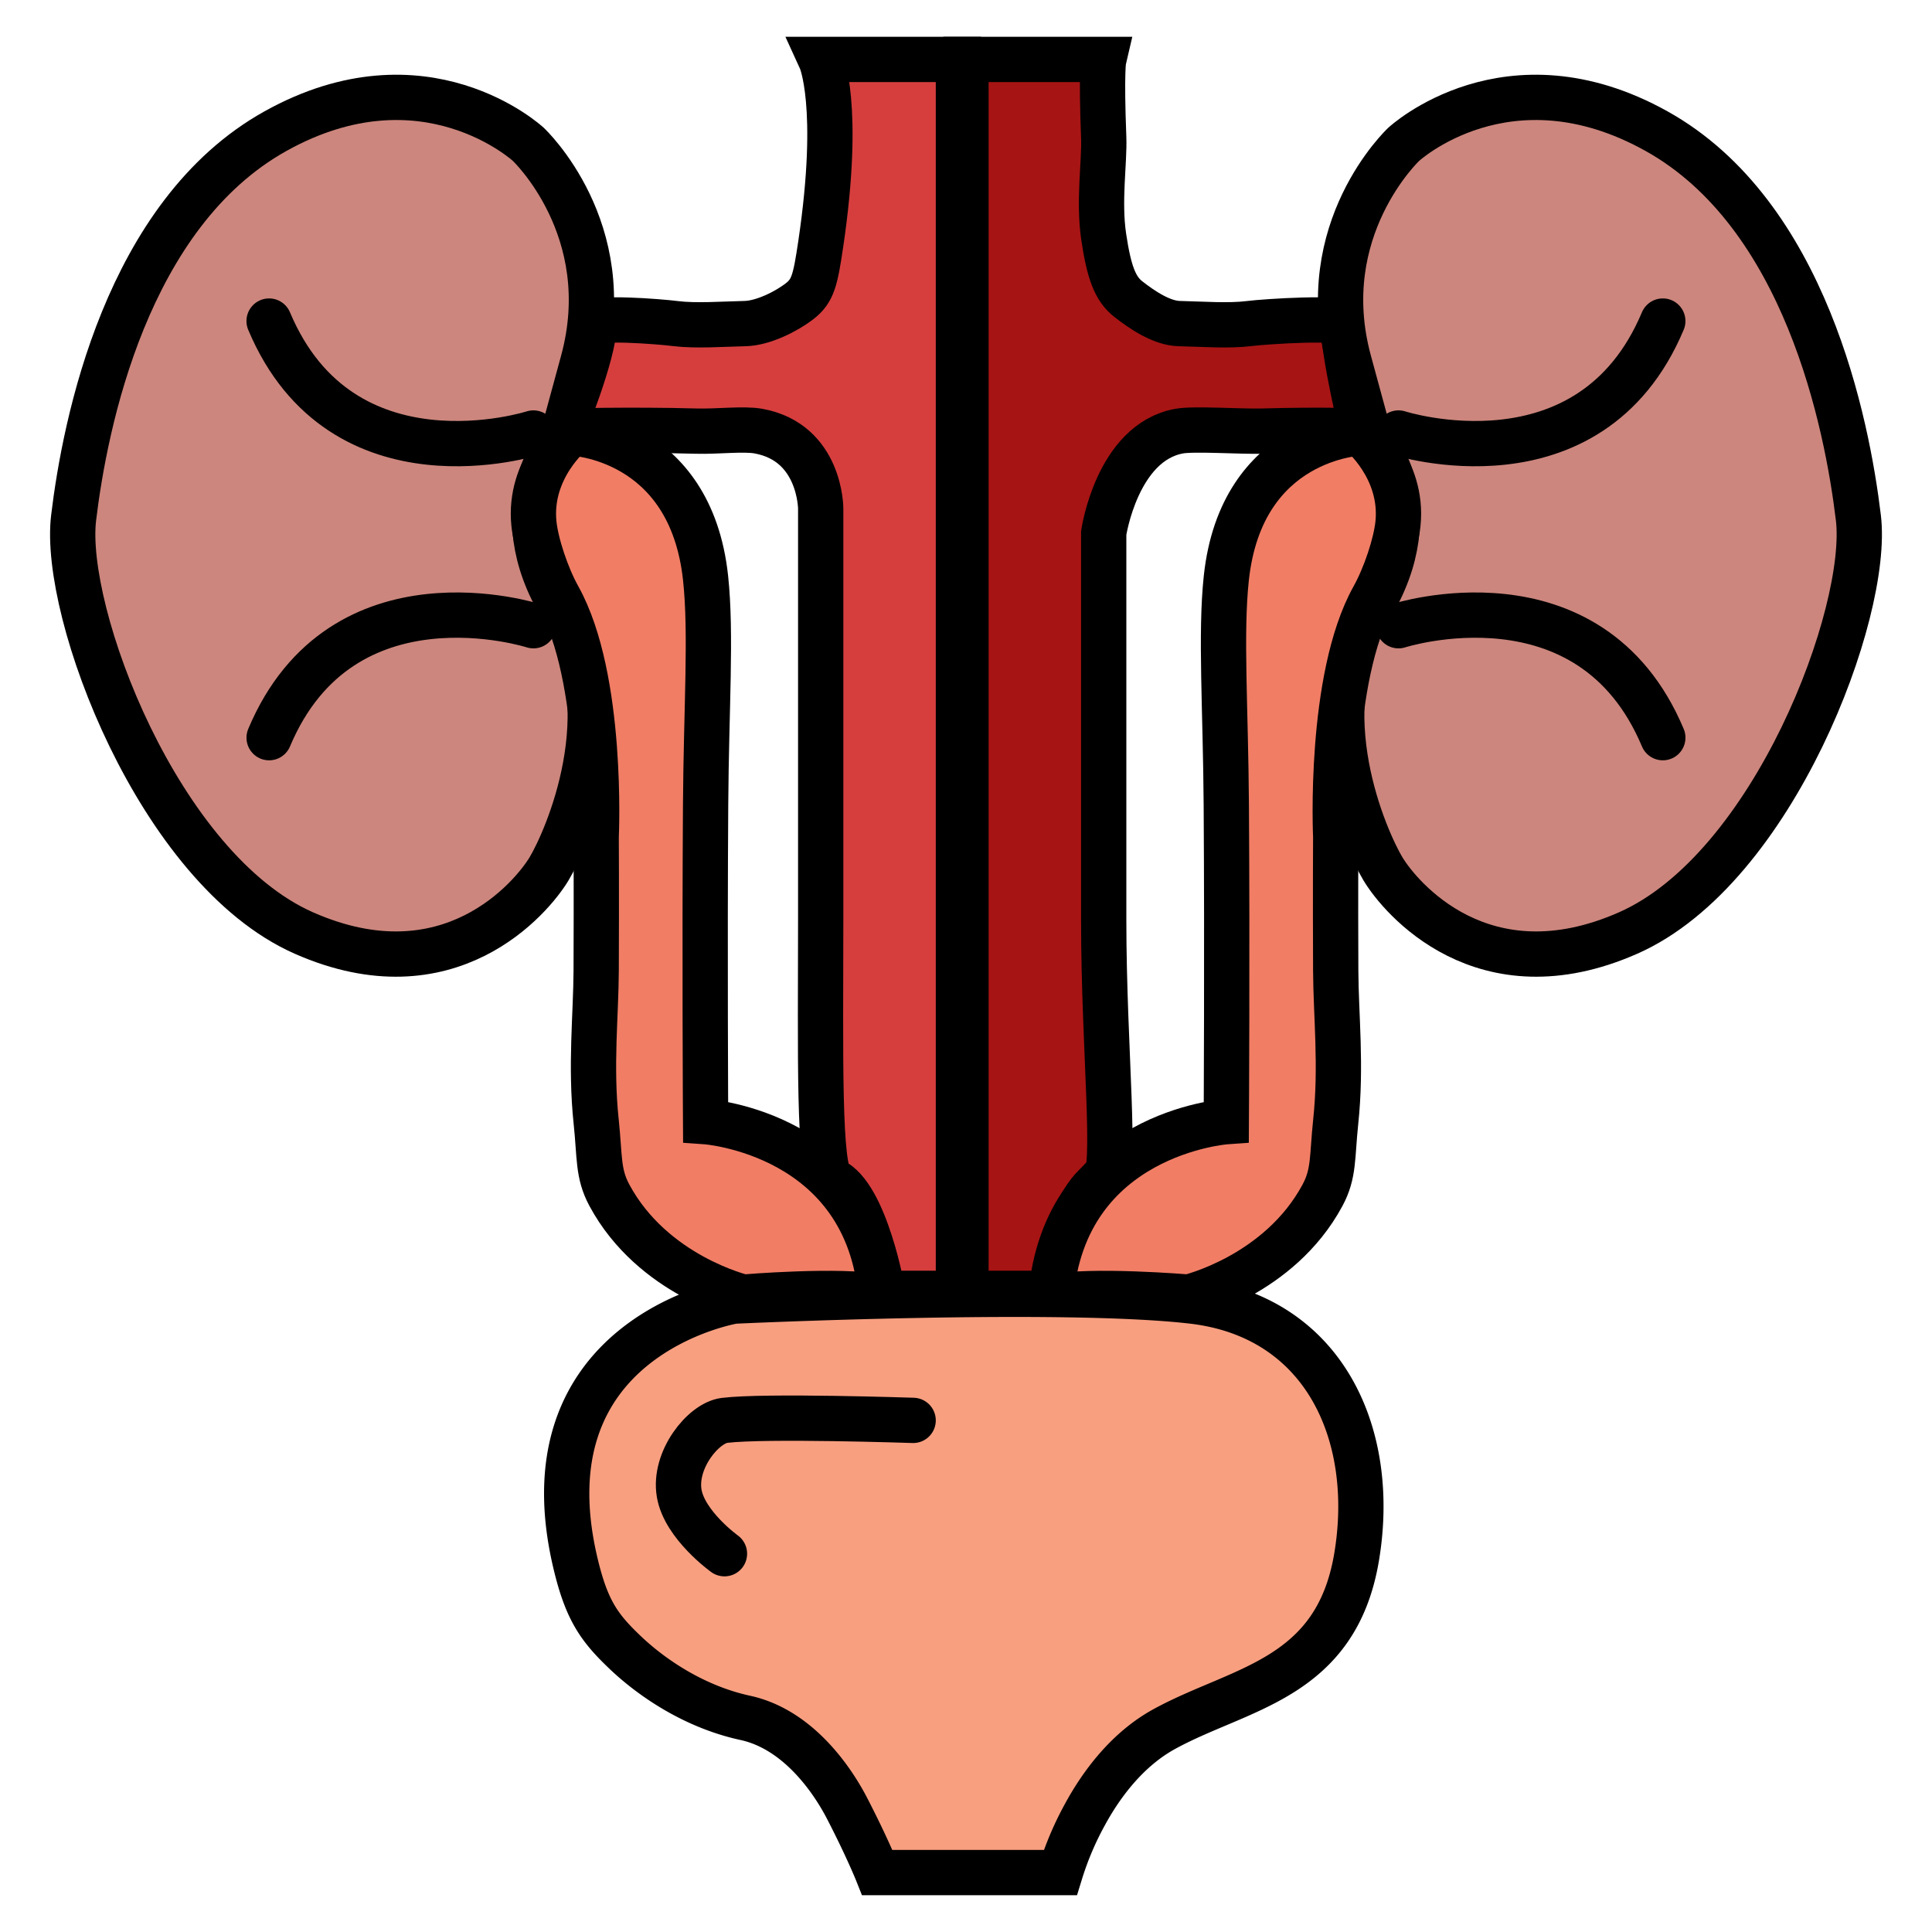 <svg xmlns="http://www.w3.org/2000/svg" xmlns:xlink="http://www.w3.org/1999/xlink" width="512" height="512" viewBox="0 0 512 512">
  <rect x="0" y="0" width="512" height="512" fill="#333333" stroke="none"/>
  <defs>
    <clipPath id="clip-Custom_Size_3">
      <rect width="512" height="512"/>
    </clipPath>
  </defs>
  <g id="Custom_Size_3" data-name="Custom Size – 3" clip-path="url(#clip-Custom_Size_3)">
    <rect width="512" height="512" fill="#fff"/>
    <g id="Group_6" data-name="Group 6" transform="translate(-1146 83)">
      <g id="Group_7" data-name="Group 7">
        <path id="Path_19" data-name="Path 19" d="M1381.5,24H1418V351h-20s-4.5-26-13.5-30c-3.681-1.636-3-34.352-3-69,0-49.417,0-109,0-109s0-17.5-16.5-20.5c-3.96-.72-10.87.161-16.5,0-16.668-.477-35.5,0-35.5,0s8.5-20.5,8.5-28.5c0-1.824,16.724-.6,21.5,0,5.384.674,12.579.135,18.5,0,4.628-.1,10.885-3.157,14.5-6,3.435-2.692,4.091-5.524,5.5-15C1387,36,1381.5,24,1381.5,24Z" transform="translate(-18.007 -91.25)" fill="#d63e3e" stroke="#000" stroke-width="12"/>
        <path id="Path_20" data-name="Path 20" d="M1349.5,24H1313V351h23.5s4-26,13-30c3.681-1.636,0-34.352,0-69,0-49.417,0-102.5,0-102.5s3.5-24,20-27c3.96-.72,16.37.161,22,0,16.668-.477,26.5,0,26.5,0s-5-20.5-5-28.5c0-1.824-20.224-.6-25,0-5.384.674-12.579.135-18.5,0-4.628-.1-9.885-3.657-13.5-6.5-3.435-2.692-5.091-7.024-6.5-16.5-1.413-9.509.25-19.85,0-26.333C1348.814,26.905,1349.5,24,1349.5,24Z" transform="translate(88.993 -91.25)" fill="#a71414" stroke="#000" stroke-width="12"/>
        <path id="Path_21" data-name="Path 21" d="M1527,124s16.5,18.5,0,45.5-1,61.5,3.5,69,26.5,34,65,17,64-85,61-110S1642.5,65,1603,43s-67,3.5-67,3.5S1512,69,1521.5,104,1527,124,1527,124Z" transform="translate(-18.007 -91.25)" fill="#cc867d" stroke="#000" stroke-width="12"/>
        <path id="Path_22" data-name="Path 22" d="M1649.014,124s-16.5,18.5,0,45.5,1,61.5-3.5,69-26.5,34-65,17-64-85-61-110,14-80.5,53.5-102.5,67,3.5,67,3.5,24,22.5,14.5,57.5S1649.014,124,1649.014,124Z" transform="translate(-354.007 -91.25)" fill="#cc867d" stroke="#000" stroke-width="12"/>
        <path id="Path_23" data-name="Path 23" d="M1315.5,123s31.5,1,35.5,38.5c1.572,14.738.172,34.354,0,60-.262,38.982,0,84,0,84s43,3,46.5,46.5c.165,2.053,2.884.6,0,0-10.552-2.188-36.5,0-36.5,0s-24-5.619-35.5-27c-3.113-5.787-2.505-10.107-3.5-19.5-1.571-14.832-.049-28.236,0-40,.089-21.242,0-35.5,0-35.5s2-42-10-63.5c-3.084-5.525-5.949-14.073-6.5-19.5C1304.009,132.347,1315.5,123,1315.5,123Z" transform="translate(-18.007 -91.25)" fill="#f17d65" stroke="#000" stroke-width="12"/>
        <path id="Path_24" data-name="Path 24" d="M1389.487,123s-31.5,1-35.5,38.5c-1.572,14.738-.172,34.354,0,60,.262,38.982,0,84,0,84s-43,3-46.5,46.5c-.454,5.64-4.535.944,0,0,10.552-2.188,36.5,0,36.5,0s24-5.619,35.5-27c3.113-5.787,2.505-10.107,3.5-19.5,1.571-14.832.049-28.236,0-40-.089-21.242,0-35.5,0-35.5s-2-42,10-63.5c3.084-5.525,5.949-14.073,6.5-19.5C1400.978,132.347,1389.487,123,1389.487,123Z" transform="translate(116.993 -91.25)" fill="#f17d65" stroke="#000" stroke-width="12"/>
        <path id="Path_25" data-name="Path 25" d="M1358.5,353.061S1301,362.5,1317,424.5c2.834,10.981,6.179,15.45,12.5,21.5,7.41,7.1,18.749,14.629,32,17.5,14.2,3.077,23.265,16.77,27,24,5.326,10.3,8,17,8,17H1445a81.95,81.95,0,0,1,6.612-15.54c4.234-7.763,11.048-17.048,20.888-22.46,20-11,45.5-13,51-45.5s-8.5-63.878-43.5-67.939S1358.5,353.061,1358.5,353.061Z" transform="translate(-18.007 -91.25)" fill="#f89f80" stroke="#000" stroke-width="12"/>
        <path id="Path_26" data-name="Path 26" d="M1534.62,123s50.713,16.333,70.046-29.667" transform="translate(-18.007 -91.25)" fill="none" stroke="#000" stroke-linecap="round" stroke-width="12"/>
        <path id="Path_28" data-name="Path 28" d="M1534.62,96.15s50.713-16.333,70.046,29.667" transform="translate(-18.001 -13.325)" fill="none" stroke="#000" stroke-linecap="round" stroke-width="12"/>
        <path id="Path_27" data-name="Path 27" d="M1604.667,123s-50.713,16.333-70.046-29.667" transform="translate(-317.307 -91.25)" fill="none" stroke="#000" stroke-linecap="round" stroke-width="12"/>
        <path id="Path_29" data-name="Path 29" d="M1604.667,96.15s-50.713-16.333-70.046,29.667" transform="translate(-317.301 -13.325)" fill="none" stroke="#000" stroke-linecap="round" stroke-width="12"/>
        <path id="Path_30" data-name="Path 30" d="M1356,420s-10.566-7.59-12-16c-1.506-8.833,6.368-18.629,12-19.333,10.667-1.333,50,0,50,0" transform="translate(-18.007 -91.25)" fill="none" stroke="#000" stroke-linecap="round" stroke-width="12"/>
      </g>
    </g>
  </g>
</svg>
